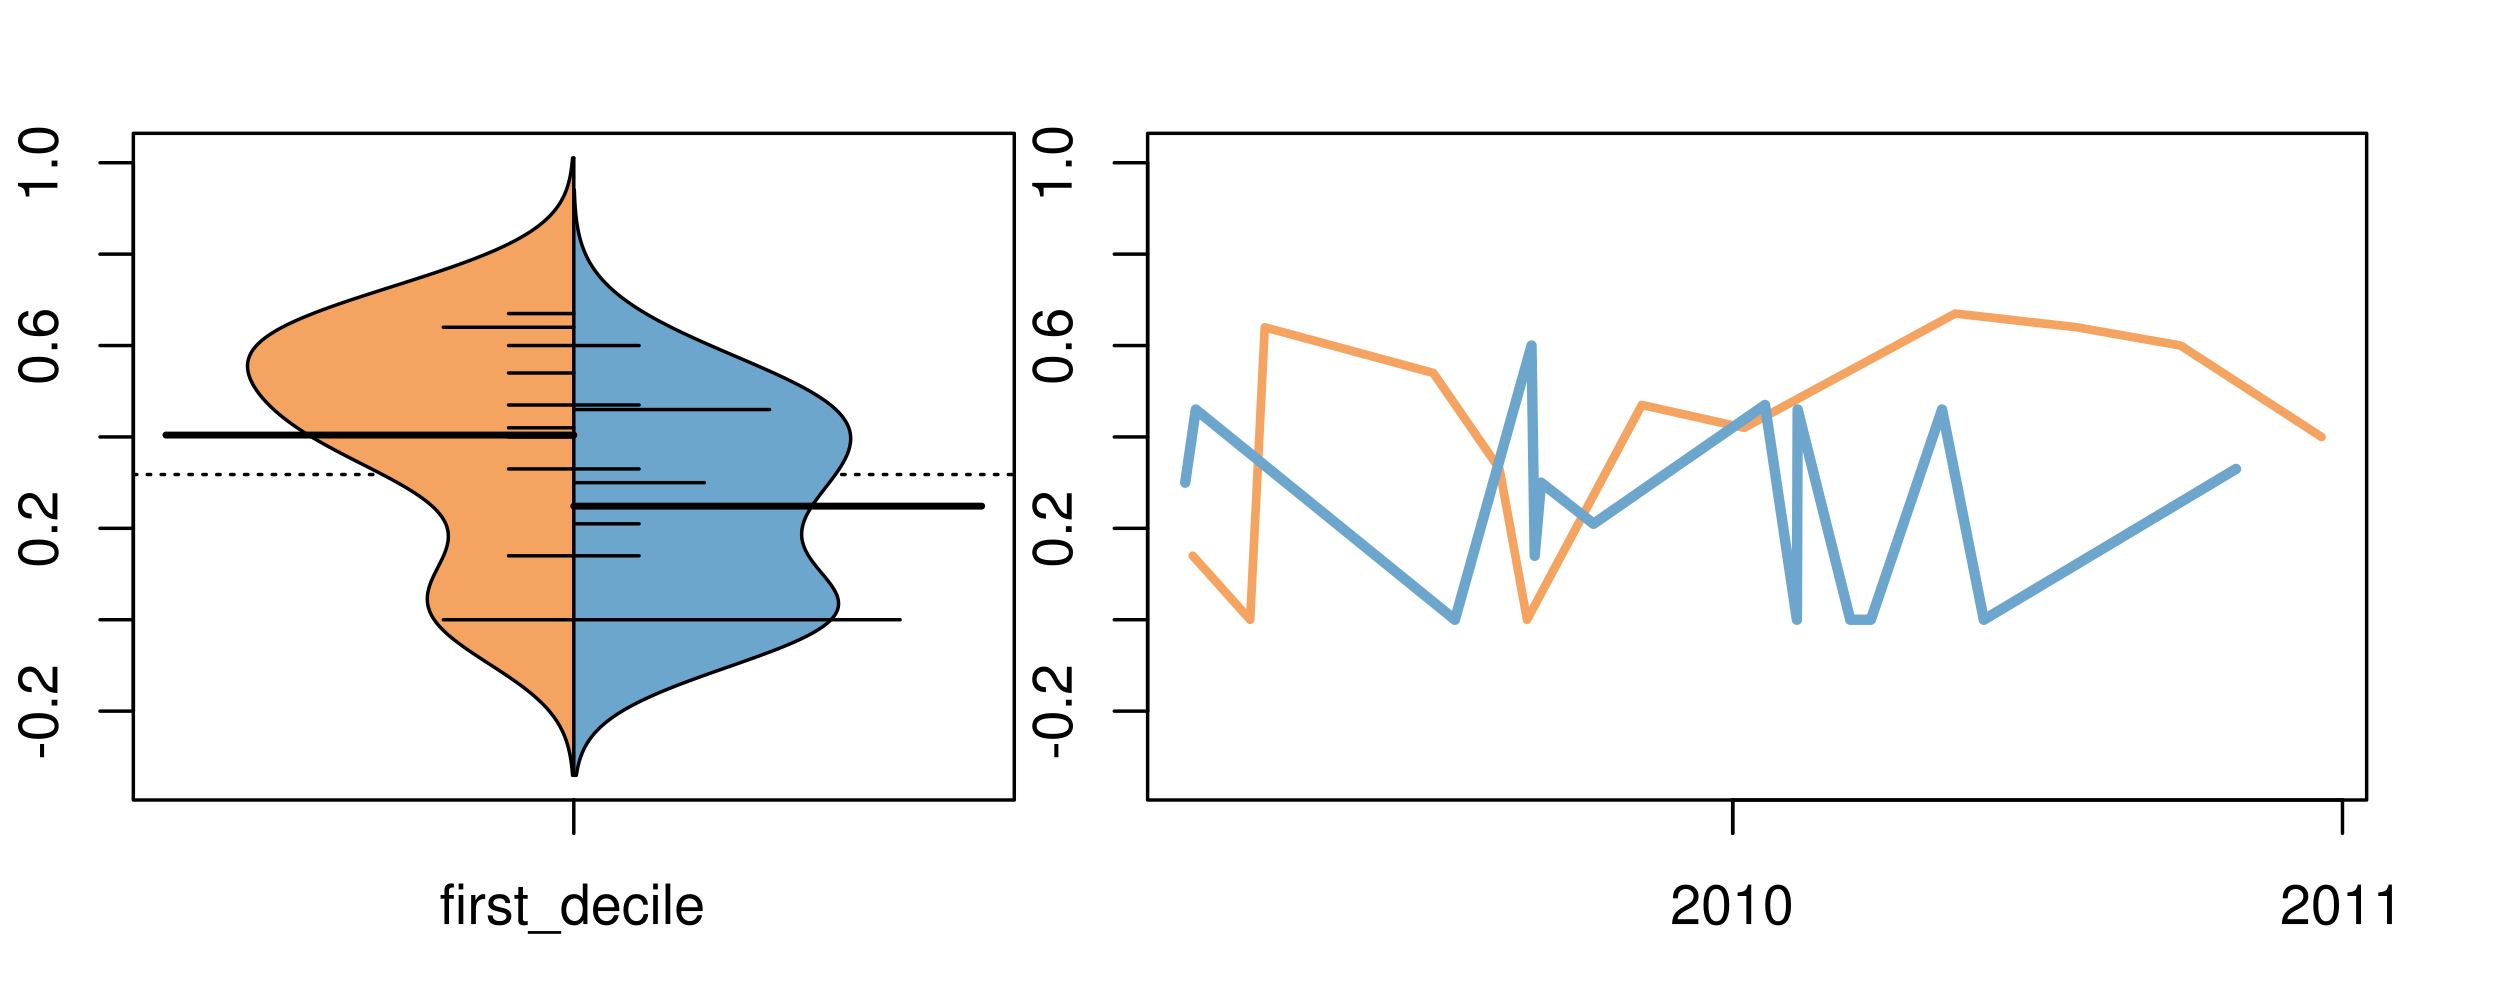<?xml version="1.0" encoding="UTF-8"?>
<svg xmlns="http://www.w3.org/2000/svg" xmlns:xlink="http://www.w3.org/1999/xlink" width="540pt" height="216pt" viewBox="0 0 540 216" version="1.1">
<defs>
<g>
<symbol overflow="visible" id="glyph0-0">
<path style="stroke:none;" d="M -3.75 -3.406 L -3.75 -0.547 L -2.875 -0.547 L -2.875 -3.406 Z M -3.75 -3.406 "/>
</symbol>
<symbol overflow="visible" id="glyph0-1">
<path style="stroke:none;" d="M -8.516 -3.297 C -8.516 -2.516 -8.156 -1.781 -7.578 -1.344 C -6.828 -0.797 -5.688 -0.516 -4.109 -0.516 C -1.25 -0.516 0.281 -1.469 0.281 -3.297 C 0.281 -5.094 -1.25 -6.078 -4.047 -6.078 C -5.703 -6.078 -6.797 -5.812 -7.578 -5.25 C -8.172 -4.812 -8.516 -4.109 -8.516 -3.297 Z M -7.578 -3.297 C -7.578 -4.438 -6.422 -5 -4.141 -5 C -1.734 -5 -0.594 -4.453 -0.594 -3.281 C -0.594 -2.156 -1.781 -1.594 -4.109 -1.594 C -6.438 -1.594 -7.578 -2.156 -7.578 -3.297 Z M -7.578 -3.297 "/>
</symbol>
<symbol overflow="visible" id="glyph0-2">
<path style="stroke:none;" d="M -1.25 -2.297 L -1.25 -1.047 L 0 -1.047 L 0 -2.297 Z M -1.25 -2.297 "/>
</symbol>
<symbol overflow="visible" id="glyph0-3">
<path style="stroke:none;" d="M -1.047 -6.078 L -1.047 -1.594 C -1.734 -1.703 -2.188 -2.094 -2.797 -3.125 L -3.438 -4.328 C -4.094 -5.516 -4.969 -6.125 -6.016 -6.125 C -6.719 -6.125 -7.375 -5.844 -7.844 -5.344 C -8.297 -4.844 -8.516 -4.219 -8.516 -3.406 C -8.516 -2.328 -8.125 -1.531 -7.406 -1.062 C -6.953 -0.75 -6.422 -0.625 -5.562 -0.594 L -5.562 -1.656 C -6.125 -1.688 -6.484 -1.766 -6.75 -1.906 C -7.266 -2.188 -7.578 -2.734 -7.578 -3.375 C -7.578 -4.328 -6.906 -5.047 -5.984 -5.047 C -5.312 -5.047 -4.734 -4.656 -4.312 -3.906 L -3.688 -2.797 C -2.672 -1.016 -1.875 -0.5 0 -0.406 L 0 -6.078 Z M -1.047 -6.078 "/>
</symbol>
<symbol overflow="visible" id="glyph0-4">
<path style="stroke:none;" d="M -6.281 -5.969 C -7.688 -5.766 -8.516 -4.859 -8.516 -3.562 C -8.516 -2.625 -8.047 -1.781 -7.297 -1.281 C -6.469 -0.75 -5.422 -0.516 -3.875 -0.516 C -2.453 -0.516 -1.531 -0.734 -0.781 -1.234 C -0.094 -1.688 0.281 -2.438 0.281 -3.375 C 0.281 -4.984 -0.922 -6.156 -2.594 -6.156 C -4.172 -6.156 -5.297 -5.078 -5.297 -3.547 C -5.297 -2.719 -4.969 -2.047 -4.344 -1.594 C -6.422 -1.609 -7.578 -2.281 -7.578 -3.484 C -7.578 -4.234 -7.109 -4.75 -6.281 -4.922 Z M -4.359 -3.422 C -4.359 -4.438 -3.641 -5.078 -2.516 -5.078 C -1.438 -5.078 -0.656 -4.359 -0.656 -3.391 C -0.656 -2.406 -1.469 -1.656 -2.562 -1.656 C -3.625 -1.656 -4.359 -2.375 -4.359 -3.422 Z M -4.359 -3.422 "/>
</symbol>
<symbol overflow="visible" id="glyph0-5">
<path style="stroke:none;" d="M -6.062 -3.109 L 0 -3.109 L 0 -4.156 L -8.516 -4.156 L -8.516 -3.469 C -7.203 -3.094 -7.016 -2.859 -6.812 -1.219 L -6.062 -1.219 Z M -6.062 -3.109 "/>
</symbol>
<symbol overflow="visible" id="glyph0-6">
<path style="stroke:none;" d="M -8.75 -5.938 L -8.75 -4.938 L -5.5 -4.938 C -6.125 -4.531 -6.469 -3.859 -6.469 -3.016 C -6.469 -1.375 -5.156 -0.312 -3.156 -0.312 C -1.031 -0.312 0.281 -1.359 0.281 -3.047 C 0.281 -3.906 -0.047 -4.516 -0.828 -5.047 L 0 -5.047 L 0 -5.938 Z M -5.531 -3.188 C -5.531 -4.266 -4.578 -4.938 -3.078 -4.938 C -1.625 -4.938 -0.656 -4.25 -0.656 -3.188 C -0.656 -2.094 -1.625 -1.359 -3.094 -1.359 C -4.562 -1.359 -5.531 -2.094 -5.531 -3.188 Z M -5.531 -3.188 "/>
</symbol>
<symbol overflow="visible" id="glyph0-7">
<path style="stroke:none;" d="M -6.281 -3.094 L -6.281 -2.047 L -7.266 -2.047 C -7.688 -2.047 -7.906 -2.297 -7.906 -2.75 C -7.906 -2.828 -7.906 -2.875 -7.891 -3.094 L -8.719 -3.094 C -8.766 -2.875 -8.781 -2.734 -8.781 -2.531 C -8.781 -1.609 -8.25 -1.062 -7.359 -1.062 L -6.281 -1.062 L -6.281 -0.219 L -5.469 -0.219 L -5.469 -1.062 L 0 -1.062 L 0 -2.047 L -5.469 -2.047 L -5.469 -3.094 Z M -6.281 -3.094 "/>
</symbol>
<symbol overflow="visible" id="glyph0-8">
<path style="stroke:none;" d="M 1.516 -6.938 L 1.516 0.266 L 2.109 0.266 L 2.109 -6.938 Z M 1.516 -6.938 "/>
</symbol>
<symbol overflow="visible" id="glyph0-9">
<path style="stroke:none;" d="M -6.469 -3.266 C -6.469 -1.5 -5.203 -0.438 -3.094 -0.438 C -0.984 -0.438 0.281 -1.484 0.281 -3.281 C 0.281 -5.047 -0.984 -6.125 -3.047 -6.125 C -5.219 -6.125 -6.469 -5.078 -6.469 -3.266 Z M -5.547 -3.281 C -5.547 -4.406 -4.625 -5.078 -3.062 -5.078 C -1.578 -5.078 -0.641 -4.375 -0.641 -3.281 C -0.641 -2.156 -1.578 -1.469 -3.094 -1.469 C -4.609 -1.469 -5.547 -2.156 -5.547 -3.281 Z M -5.547 -3.281 "/>
</symbol>
<symbol overflow="visible" id="glyph0-10">
<path style="stroke:none;" d="M -8.75 -1.828 L -8.75 -0.812 L 0 -0.812 L 0 -1.828 Z M -8.75 -1.828 "/>
</symbol>
<symbol overflow="visible" id="glyph0-11">
<path style="stroke:none;" d="M 0 -3.422 L -6.281 -5.828 L -6.281 -4.703 L -1.188 -2.922 L -6.281 -1.25 L -6.281 -0.125 L 0 -2.328 Z M 0 -3.422 "/>
</symbol>
<symbol overflow="visible" id="glyph0-12">
<path style="stroke:none;" d="M -0.594 -6.422 C -0.562 -6.312 -0.562 -6.266 -0.562 -6.203 C -0.562 -5.859 -0.75 -5.656 -1.062 -5.656 L -4.75 -5.656 C -5.875 -5.656 -6.469 -4.844 -6.469 -3.297 C -6.469 -2.391 -6.203 -1.625 -5.734 -1.219 C -5.406 -0.922 -5.047 -0.797 -4.422 -0.781 L -4.422 -1.781 C -5.203 -1.875 -5.547 -2.328 -5.547 -3.266 C -5.547 -4.156 -5.203 -4.672 -4.609 -4.672 L -4.344 -4.672 C -3.922 -4.672 -3.75 -4.422 -3.641 -3.625 C -3.469 -2.203 -3.422 -1.984 -3.266 -1.609 C -2.969 -0.875 -2.406 -0.5 -1.578 -0.5 C -0.438 -0.5 0.281 -1.297 0.281 -2.562 C 0.281 -3.359 0 -4 -0.641 -4.703 C -0.016 -4.781 0.281 -5.094 0.281 -5.734 C 0.281 -5.938 0.25 -6.094 0.172 -6.422 Z M -1.984 -4.672 C -1.641 -4.672 -1.438 -4.578 -1.156 -4.266 C -0.797 -3.859 -0.594 -3.375 -0.594 -2.781 C -0.594 -2 -0.969 -1.547 -1.609 -1.547 C -2.266 -1.547 -2.609 -1.984 -2.766 -3.062 C -2.906 -4.109 -2.953 -4.328 -3.109 -4.672 Z M -1.984 -4.672 "/>
</symbol>
<symbol overflow="visible" id="glyph0-13">
<path style="stroke:none;" d="M 0 -5.781 L -6.281 -5.781 L -6.281 -4.781 L -2.719 -4.781 C -1.438 -4.781 -0.594 -4.109 -0.594 -3.078 C -0.594 -2.281 -1.078 -1.781 -1.844 -1.781 L -6.281 -1.781 L -6.281 -0.781 L -1.438 -0.781 C -0.391 -0.781 0.281 -1.562 0.281 -2.781 C 0.281 -3.703 -0.047 -4.297 -0.875 -4.891 L 0 -4.891 Z M 0 -5.781 "/>
</symbol>
<symbol overflow="visible" id="glyph0-14">
<path style="stroke:none;" d="M -2.812 -6.156 C -3.766 -6.156 -4.344 -6.078 -4.812 -5.906 C -5.844 -5.5 -6.469 -4.531 -6.469 -3.359 C -6.469 -1.609 -5.125 -0.484 -3.062 -0.484 C -1 -0.484 0.281 -1.578 0.281 -3.344 C 0.281 -4.781 -0.547 -5.766 -1.906 -6.031 L -1.906 -5.016 C -1.078 -4.734 -0.641 -4.172 -0.641 -3.375 C -0.641 -2.734 -0.938 -2.203 -1.469 -1.859 C -1.828 -1.625 -2.188 -1.531 -2.812 -1.531 Z M -3.625 -1.547 C -4.781 -1.625 -5.547 -2.344 -5.547 -3.344 C -5.547 -4.328 -4.734 -5.094 -3.703 -5.094 C -3.672 -5.094 -3.641 -5.094 -3.625 -5.078 Z M -3.625 -1.547 "/>
</symbol>
<symbol overflow="visible" id="glyph1-0">
<path style="stroke:none;" d="M 3.094 -6.281 L 2.047 -6.281 L 2.047 -7.266 C 2.047 -7.688 2.297 -7.906 2.75 -7.906 C 2.828 -7.906 2.875 -7.906 3.094 -7.891 L 3.094 -8.719 C 2.875 -8.766 2.734 -8.781 2.531 -8.781 C 1.609 -8.781 1.062 -8.25 1.062 -7.359 L 1.062 -6.281 L 0.219 -6.281 L 0.219 -5.469 L 1.062 -5.469 L 1.062 0 L 2.047 0 L 2.047 -5.469 L 3.094 -5.469 Z M 3.094 -6.281 "/>
</symbol>
<symbol overflow="visible" id="glyph1-1">
<path style="stroke:none;" d="M 1.797 -6.281 L 0.797 -6.281 L 0.797 0 L 1.797 0 Z M 1.797 -8.75 L 0.797 -8.75 L 0.797 -7.484 L 1.797 -7.484 Z M 1.797 -8.75 "/>
</symbol>
<symbol overflow="visible" id="glyph1-2">
<path style="stroke:none;" d="M 0.828 -6.281 L 0.828 0 L 1.844 0 L 1.844 -3.266 C 1.844 -4.156 2.062 -4.75 2.547 -5.094 C 2.859 -5.328 3.156 -5.406 3.859 -5.406 L 3.859 -6.438 C 3.688 -6.453 3.594 -6.469 3.469 -6.469 C 2.812 -6.469 2.328 -6.078 1.75 -5.141 L 1.75 -6.281 Z M 0.828 -6.281 "/>
</symbol>
<symbol overflow="visible" id="glyph1-3">
<path style="stroke:none;" d="M 5.25 -4.531 C 5.25 -5.766 4.422 -6.469 2.969 -6.469 C 1.516 -6.469 0.562 -5.719 0.562 -4.547 C 0.562 -3.562 1.062 -3.094 2.562 -2.734 L 3.484 -2.516 C 4.188 -2.344 4.469 -2.094 4.469 -1.625 C 4.469 -1.047 3.875 -0.641 3 -0.641 C 2.453 -0.641 2 -0.797 1.75 -1.062 C 1.594 -1.25 1.531 -1.422 1.469 -1.875 L 0.406 -1.875 C 0.453 -0.422 1.266 0.281 2.922 0.281 C 4.5 0.281 5.516 -0.5 5.516 -1.719 C 5.516 -2.656 4.984 -3.172 3.734 -3.469 L 2.766 -3.703 C 1.953 -3.891 1.609 -4.156 1.609 -4.594 C 1.609 -5.172 2.125 -5.547 2.938 -5.547 C 3.75 -5.547 4.172 -5.203 4.203 -4.531 Z M 5.25 -4.531 "/>
</symbol>
<symbol overflow="visible" id="glyph1-4">
<path style="stroke:none;" d="M 3.047 -6.281 L 2.016 -6.281 L 2.016 -8.016 L 1.016 -8.016 L 1.016 -6.281 L 0.172 -6.281 L 0.172 -5.469 L 1.016 -5.469 L 1.016 -0.719 C 1.016 -0.078 1.453 0.281 2.234 0.281 C 2.469 0.281 2.719 0.25 3.047 0.188 L 3.047 -0.641 C 2.922 -0.609 2.766 -0.594 2.562 -0.594 C 2.141 -0.594 2.016 -0.719 2.016 -1.156 L 2.016 -5.469 L 3.047 -5.469 Z M 3.047 -6.281 "/>
</symbol>
<symbol overflow="visible" id="glyph1-5">
<path style="stroke:none;" d="M 6.938 1.516 L -0.266 1.516 L -0.266 2.109 L 6.938 2.109 Z M 6.938 1.516 "/>
</symbol>
<symbol overflow="visible" id="glyph1-6">
<path style="stroke:none;" d="M 5.938 -8.75 L 4.938 -8.75 L 4.938 -5.5 C 4.531 -6.125 3.859 -6.469 3.016 -6.469 C 1.375 -6.469 0.312 -5.156 0.312 -3.156 C 0.312 -1.031 1.359 0.281 3.047 0.281 C 3.906 0.281 4.516 -0.047 5.047 -0.828 L 5.047 0 L 5.938 0 Z M 3.188 -5.531 C 4.266 -5.531 4.938 -4.578 4.938 -3.078 C 4.938 -1.625 4.25 -0.656 3.188 -0.656 C 2.094 -0.656 1.359 -1.625 1.359 -3.094 C 1.359 -4.562 2.094 -5.531 3.188 -5.531 Z M 3.188 -5.531 "/>
</symbol>
<symbol overflow="visible" id="glyph1-7">
<path style="stroke:none;" d="M 6.156 -2.812 C 6.156 -3.766 6.078 -4.344 5.906 -4.812 C 5.5 -5.844 4.531 -6.469 3.359 -6.469 C 1.609 -6.469 0.484 -5.125 0.484 -3.062 C 0.484 -1 1.578 0.281 3.344 0.281 C 4.781 0.281 5.766 -0.547 6.031 -1.906 L 5.016 -1.906 C 4.734 -1.078 4.172 -0.641 3.375 -0.641 C 2.734 -0.641 2.203 -0.938 1.859 -1.469 C 1.625 -1.828 1.531 -2.188 1.531 -2.812 Z M 1.547 -3.625 C 1.625 -4.781 2.344 -5.547 3.344 -5.547 C 4.328 -5.547 5.094 -4.734 5.094 -3.703 C 5.094 -3.672 5.094 -3.641 5.078 -3.625 Z M 1.547 -3.625 "/>
</symbol>
<symbol overflow="visible" id="glyph1-8">
<path style="stroke:none;" d="M 5.656 -4.172 C 5.609 -4.781 5.469 -5.188 5.234 -5.531 C 4.797 -6.125 4.047 -6.469 3.172 -6.469 C 1.469 -6.469 0.375 -5.125 0.375 -3.031 C 0.375 -1.016 1.453 0.281 3.156 0.281 C 4.656 0.281 5.609 -0.625 5.719 -2.156 L 4.719 -2.156 C 4.547 -1.156 4.031 -0.641 3.188 -0.641 C 2.078 -0.641 1.422 -1.547 1.422 -3.031 C 1.422 -4.609 2.062 -5.547 3.156 -5.547 C 4 -5.547 4.531 -5.047 4.641 -4.172 Z M 5.656 -4.172 "/>
</symbol>
<symbol overflow="visible" id="glyph1-9">
<path style="stroke:none;" d="M 1.828 -8.75 L 0.812 -8.75 L 0.812 0 L 1.828 0 Z M 1.828 -8.75 "/>
</symbol>
<symbol overflow="visible" id="glyph1-10">
<path style="stroke:none;" d="M 6.078 -1.047 L 1.594 -1.047 C 1.703 -1.734 2.094 -2.188 3.125 -2.797 L 4.328 -3.438 C 5.516 -4.094 6.125 -4.969 6.125 -6.016 C 6.125 -6.719 5.844 -7.375 5.344 -7.844 C 4.844 -8.297 4.219 -8.516 3.406 -8.516 C 2.328 -8.516 1.531 -8.125 1.062 -7.406 C 0.75 -6.953 0.625 -6.422 0.594 -5.562 L 1.656 -5.562 C 1.688 -6.125 1.766 -6.484 1.906 -6.75 C 2.188 -7.266 2.734 -7.578 3.375 -7.578 C 4.328 -7.578 5.047 -6.906 5.047 -5.984 C 5.047 -5.312 4.656 -4.734 3.906 -4.312 L 2.797 -3.688 C 1.016 -2.672 0.5 -1.875 0.406 0 L 6.078 0 Z M 6.078 -1.047 "/>
</symbol>
<symbol overflow="visible" id="glyph1-11">
<path style="stroke:none;" d="M 3.297 -8.516 C 2.516 -8.516 1.781 -8.156 1.344 -7.578 C 0.797 -6.828 0.516 -5.688 0.516 -4.109 C 0.516 -1.25 1.469 0.281 3.297 0.281 C 5.094 0.281 6.078 -1.25 6.078 -4.047 C 6.078 -5.703 5.812 -6.797 5.25 -7.578 C 4.812 -8.172 4.109 -8.516 3.297 -8.516 Z M 3.297 -7.578 C 4.438 -7.578 5 -6.422 5 -4.141 C 5 -1.734 4.453 -0.594 3.281 -0.594 C 2.156 -0.594 1.594 -1.781 1.594 -4.109 C 1.594 -6.438 2.156 -7.578 3.297 -7.578 Z M 3.297 -7.578 "/>
</symbol>
<symbol overflow="visible" id="glyph1-12">
<path style="stroke:none;" d="M 3.109 -6.062 L 3.109 0 L 4.156 0 L 4.156 -8.516 L 3.469 -8.516 C 3.094 -7.203 2.859 -7.016 1.219 -6.812 L 1.219 -6.062 Z M 3.109 -6.062 "/>
</symbol>
</g>
<clipPath id="clip1">
  <path d="M 28.801 28.801 L 220.086 28.801 L 220.086 173.801 L 28.801 173.801 Z M 28.801 28.801 "/>
</clipPath>
<clipPath id="clip2">
  <path d="M 247.887 28.801 L 512.199 28.801 L 512.199 173.801 L 247.887 173.801 Z M 247.887 28.801 "/>
</clipPath>
<clipPath id="clip3">
  <path d="M 233.484 14.398 L 526.598 14.398 L 526.598 188.199 L 233.484 188.199 Z M 233.484 14.398 "/>
</clipPath>
<clipPath id="clip4">
  <path d="M 247.887 28.801 L 512.199 28.801 L 512.199 173.801 L 247.887 173.801 Z M 247.887 28.801 "/>
</clipPath>
</defs>
<g id="surface1081">
<path style="fill:none;stroke-width:0.75;stroke-linecap:round;stroke-linejoin:round;stroke:rgb(0%,0%,0%);stroke-opacity:1;stroke-miterlimit:10;" d="M 28.801 172.801 L 219.086 172.801 L 219.086 28.801 L 28.801 28.801 L 28.801 172.801 "/>
<path style="fill:none;stroke-width:0.75;stroke-linecap:round;stroke-linejoin:round;stroke:rgb(0%,0%,0%);stroke-opacity:1;stroke-miterlimit:10;" d="M 28.801 153.609 L 28.801 35.156 "/>
<path style="fill:none;stroke-width:0.75;stroke-linecap:round;stroke-linejoin:round;stroke:rgb(0%,0%,0%);stroke-opacity:1;stroke-miterlimit:10;" d="M 28.801 153.609 L 21.602 153.609 "/>
<path style="fill:none;stroke-width:0.75;stroke-linecap:round;stroke-linejoin:round;stroke:rgb(0%,0%,0%);stroke-opacity:1;stroke-miterlimit:10;" d="M 28.801 133.867 L 21.602 133.867 "/>
<path style="fill:none;stroke-width:0.75;stroke-linecap:round;stroke-linejoin:round;stroke:rgb(0%,0%,0%);stroke-opacity:1;stroke-miterlimit:10;" d="M 28.801 114.125 L 21.602 114.125 "/>
<path style="fill:none;stroke-width:0.75;stroke-linecap:round;stroke-linejoin:round;stroke:rgb(0%,0%,0%);stroke-opacity:1;stroke-miterlimit:10;" d="M 28.801 94.383 L 21.602 94.383 "/>
<path style="fill:none;stroke-width:0.75;stroke-linecap:round;stroke-linejoin:round;stroke:rgb(0%,0%,0%);stroke-opacity:1;stroke-miterlimit:10;" d="M 28.801 74.641 L 21.602 74.641 "/>
<path style="fill:none;stroke-width:0.75;stroke-linecap:round;stroke-linejoin:round;stroke:rgb(0%,0%,0%);stroke-opacity:1;stroke-miterlimit:10;" d="M 28.801 54.898 L 21.602 54.898 "/>
<path style="fill:none;stroke-width:0.75;stroke-linecap:round;stroke-linejoin:round;stroke:rgb(0%,0%,0%);stroke-opacity:1;stroke-miterlimit:10;" d="M 28.801 35.156 L 21.602 35.156 "/>
<g style="fill:rgb(0%,0%,0%);fill-opacity:1;">
  <use xlink:href="#glyph0-0" x="12.396" y="164.109"/>
  <use xlink:href="#glyph0-1" x="12.396" y="160.113"/>
  <use xlink:href="#glyph0-2" x="12.396" y="153.441"/>
  <use xlink:href="#glyph0-3" x="12.396" y="150.105"/>
</g>
<g style="fill:rgb(0%,0%,0%);fill-opacity:1;">
  <use xlink:href="#glyph0-1" x="12.396" y="122.625"/>
  <use xlink:href="#glyph0-2" x="12.396" y="115.953"/>
  <use xlink:href="#glyph0-3" x="12.396" y="112.617"/>
</g>
<g style="fill:rgb(0%,0%,0%);fill-opacity:1;">
  <use xlink:href="#glyph0-1" x="12.396" y="83.141"/>
  <use xlink:href="#glyph0-2" x="12.396" y="76.469"/>
  <use xlink:href="#glyph0-4" x="12.396" y="73.133"/>
</g>
<g style="fill:rgb(0%,0%,0%);fill-opacity:1;">
  <use xlink:href="#glyph0-5" x="12.396" y="43.656"/>
  <use xlink:href="#glyph0-2" x="12.396" y="36.984"/>
  <use xlink:href="#glyph0-1" x="12.396" y="33.648"/>
</g>
<path style="fill:none;stroke-width:0.75;stroke-linecap:round;stroke-linejoin:round;stroke:rgb(0%,0%,0%);stroke-opacity:1;stroke-miterlimit:10;" d="M 123.941 172.801 L 123.941 172.801 "/>
<path style="fill:none;stroke-width:0.75;stroke-linecap:round;stroke-linejoin:round;stroke:rgb(0%,0%,0%);stroke-opacity:1;stroke-miterlimit:10;" d="M 123.941 172.801 L 123.941 180 "/>
<g style="fill:rgb(0%,0%,0%);fill-opacity:1;">
  <use xlink:href="#glyph1-0" x="94.941" y="199.596"/>
  <use xlink:href="#glyph1-1" x="98.277" y="199.596"/>
  <use xlink:href="#glyph1-2" x="100.941" y="199.596"/>
  <use xlink:href="#glyph1-3" x="104.938" y="199.596"/>
  <use xlink:href="#glyph1-4" x="110.938" y="199.596"/>
  <use xlink:href="#glyph1-5" x="114.273" y="199.596"/>
  <use xlink:href="#glyph1-6" x="120.945" y="199.596"/>
  <use xlink:href="#glyph1-7" x="127.617" y="199.596"/>
  <use xlink:href="#glyph1-8" x="134.289" y="199.596"/>
  <use xlink:href="#glyph1-1" x="140.289" y="199.596"/>
  <use xlink:href="#glyph1-9" x="142.953" y="199.596"/>
  <use xlink:href="#glyph1-7" x="145.617" y="199.596"/>
</g>
<g clip-path="url(#clip1)" clip-rule="nonzero">
<path style="fill:none;stroke-width:0.75;stroke-linecap:round;stroke-linejoin:round;stroke:rgb(0%,0%,0%);stroke-opacity:1;stroke-dasharray:0.75,2.25;stroke-miterlimit:10;" d="M 28.801 102.5 L 219.086 102.5 "/>
<path style=" stroke:none;fill-rule:nonzero;fill:rgb(95.686%,64.314%,37.647%);fill-opacity:1;" d="M 123.941 34.133 L 123.668 34.133 L 123.645 34.395 L 123.625 34.656 L 123.598 34.918 L 123.574 35.176 L 123.52 35.699 L 123.488 35.961 L 123.453 36.223 L 123.418 36.48 L 123.383 36.742 L 123.344 37.004 L 123.301 37.266 L 123.254 37.523 L 123.211 37.785 L 123.16 38.047 L 123.051 38.57 L 122.988 38.828 L 122.926 39.09 L 122.859 39.352 L 122.789 39.613 L 122.715 39.875 L 122.637 40.133 L 122.555 40.395 L 122.469 40.656 L 122.375 40.918 L 122.277 41.18 L 122.176 41.438 L 122.07 41.699 L 121.957 41.961 L 121.84 42.223 L 121.715 42.484 L 121.586 42.742 L 121.449 43.004 L 121.305 43.266 L 121.156 43.527 L 121 43.789 L 120.836 44.047 L 120.664 44.309 L 120.484 44.57 L 120.297 44.832 L 120.102 45.094 L 119.898 45.352 L 119.688 45.613 L 119.465 45.875 L 119.234 46.137 L 118.996 46.398 L 118.746 46.656 L 118.488 46.918 L 118.215 47.18 L 117.938 47.441 L 117.648 47.703 L 117.348 47.961 L 117.039 48.223 L 116.711 48.484 L 116.379 48.746 L 116.035 49.008 L 115.676 49.266 L 115.309 49.527 L 114.926 49.789 L 114.535 50.051 L 114.129 50.312 L 113.711 50.57 L 113.285 50.832 L 112.84 51.094 L 112.387 51.355 L 111.918 51.617 L 111.434 51.875 L 110.945 52.137 L 110.434 52.398 L 109.918 52.66 L 109.387 52.922 L 108.84 53.18 L 108.285 53.441 L 107.711 53.703 L 107.133 53.965 L 106.535 54.227 L 105.926 54.484 L 105.309 54.746 L 104.676 55.008 L 104.035 55.27 L 103.375 55.527 L 102.711 55.789 L 102.035 56.051 L 101.344 56.312 L 100.645 56.574 L 99.934 56.832 L 99.215 57.094 L 98.488 57.355 L 97.746 57.617 L 97 57.879 L 96.242 58.137 L 95.48 58.398 L 94.711 58.66 L 93.148 59.184 L 92.355 59.441 L 91.559 59.703 L 90.758 59.965 L 89.953 60.227 L 89.145 60.488 L 88.332 60.746 L 86.699 61.27 L 85.059 61.793 L 84.238 62.051 L 82.598 62.574 L 80.965 63.098 L 80.156 63.355 L 79.348 63.617 L 78.543 63.879 L 76.949 64.402 L 76.164 64.66 L 75.383 64.922 L 74.609 65.184 L 73.844 65.445 L 73.086 65.707 L 72.34 65.965 L 71.602 66.227 L 70.871 66.488 L 70.156 66.75 L 69.445 67.012 L 68.758 67.27 L 68.074 67.531 L 67.402 67.793 L 66.75 68.055 L 66.105 68.316 L 65.48 68.574 L 64.867 68.836 L 64.266 69.098 L 63.684 69.359 L 63.109 69.621 L 62.562 69.879 L 62.023 70.141 L 61.504 70.402 L 61 70.664 L 60.508 70.926 L 60.043 71.184 L 59.586 71.445 L 59.148 71.707 L 58.73 71.969 L 58.32 72.23 L 57.938 72.488 L 57.566 72.75 L 57.215 73.012 L 56.883 73.273 L 56.559 73.531 L 56.262 73.793 L 55.973 74.055 L 55.707 74.316 L 55.457 74.578 L 55.215 74.836 L 55 75.098 L 54.793 75.359 L 54.605 75.621 L 54.434 75.883 L 54.273 76.141 L 54.137 76.402 L 54.004 76.664 L 53.891 76.926 L 53.793 77.188 L 53.703 77.445 L 53.637 77.707 L 53.574 77.969 L 53.531 78.23 L 53.496 78.492 L 53.473 78.75 L 53.465 79.012 L 53.469 79.273 L 53.48 79.535 L 53.508 79.797 L 53.539 80.055 L 53.59 80.316 L 53.645 80.578 L 53.711 80.84 L 53.789 81.102 L 53.871 81.359 L 53.969 81.621 L 54.07 81.883 L 54.184 82.145 L 54.305 82.406 L 54.43 82.664 L 54.711 83.188 L 54.867 83.449 L 55.027 83.711 L 55.191 83.969 L 55.367 84.23 L 55.547 84.492 L 55.738 84.754 L 55.934 85.016 L 56.133 85.273 L 56.344 85.535 L 56.559 85.797 L 56.781 86.059 L 57.012 86.32 L 57.246 86.578 L 57.488 86.84 L 57.738 87.102 L 57.992 87.363 L 58.254 87.625 L 58.52 87.883 L 59.074 88.406 L 59.363 88.668 L 59.656 88.93 L 59.957 89.188 L 60.266 89.449 L 60.578 89.711 L 60.898 89.973 L 61.227 90.234 L 61.559 90.492 L 61.898 90.754 L 62.246 91.016 L 62.598 91.277 L 62.957 91.539 L 63.324 91.797 L 63.699 92.059 L 64.078 92.32 L 64.465 92.582 L 64.859 92.84 L 65.258 93.102 L 65.664 93.363 L 66.078 93.625 L 66.496 93.887 L 66.922 94.145 L 67.352 94.406 L 68.234 94.93 L 68.684 95.191 L 69.137 95.449 L 69.598 95.711 L 70.062 95.973 L 70.531 96.234 L 71.008 96.496 L 71.488 96.754 L 71.973 97.016 L 72.949 97.539 L 73.445 97.801 L 73.945 98.059 L 74.445 98.32 L 74.953 98.582 L 75.457 98.844 L 75.969 99.105 L 76.477 99.363 L 77.5 99.887 L 78.016 100.148 L 78.527 100.41 L 79.039 100.668 L 79.555 100.93 L 80.066 101.191 L 81.082 101.715 L 81.59 101.973 L 82.094 102.234 L 82.594 102.496 L 83.09 102.758 L 83.582 103.02 L 84.074 103.277 L 84.559 103.539 L 85.512 104.062 L 85.977 104.324 L 86.441 104.582 L 86.895 104.844 L 87.344 105.105 L 87.785 105.367 L 88.215 105.629 L 88.641 105.887 L 89.059 106.148 L 89.465 106.41 L 89.867 106.672 L 90.254 106.934 L 90.637 107.191 L 91.004 107.453 L 91.363 107.715 L 91.719 107.977 L 92.055 108.238 L 92.383 108.496 L 92.699 108.758 L 93.004 109.02 L 93.305 109.281 L 93.582 109.543 L 93.855 109.801 L 94.117 110.062 L 94.363 110.324 L 94.602 110.586 L 94.824 110.844 L 95.035 111.105 L 95.234 111.367 L 95.422 111.629 L 95.602 111.891 L 95.762 112.148 L 95.914 112.41 L 96.055 112.672 L 96.18 112.934 L 96.301 113.195 L 96.402 113.453 L 96.496 113.715 L 96.574 113.977 L 96.645 114.238 L 96.707 114.5 L 96.754 114.758 L 96.793 115.02 L 96.816 115.281 L 96.832 115.543 L 96.844 115.805 L 96.836 116.062 L 96.828 116.324 L 96.805 116.586 L 96.773 116.848 L 96.734 117.109 L 96.684 117.367 L 96.633 117.629 L 96.566 117.891 L 96.496 118.152 L 96.422 118.414 L 96.336 118.672 L 96.246 118.934 L 96.051 119.457 L 95.945 119.719 L 95.832 119.977 L 95.719 120.238 L 95.477 120.762 L 95.352 121.023 L 95.227 121.281 L 95.094 121.543 L 94.965 121.805 L 94.699 122.328 L 94.566 122.586 L 94.43 122.848 L 94.164 123.371 L 94.035 123.633 L 93.906 123.891 L 93.777 124.152 L 93.414 124.938 L 93.301 125.195 L 93.191 125.457 L 93.086 125.719 L 92.891 126.242 L 92.805 126.5 L 92.719 126.762 L 92.645 127.023 L 92.574 127.285 L 92.512 127.547 L 92.457 127.805 L 92.406 128.066 L 92.367 128.328 L 92.336 128.59 L 92.312 128.848 L 92.301 129.109 L 92.293 129.371 L 92.301 129.633 L 92.312 129.895 L 92.34 130.152 L 92.371 130.414 L 92.414 130.676 L 92.469 130.938 L 92.531 131.199 L 92.609 131.457 L 92.695 131.719 L 92.785 131.98 L 92.895 132.242 L 93.012 132.504 L 93.141 132.762 L 93.277 133.023 L 93.426 133.285 L 93.586 133.547 L 93.758 133.809 L 93.938 134.066 L 94.129 134.328 L 94.328 134.59 L 94.543 134.852 L 94.766 135.113 L 94.996 135.371 L 95.238 135.633 L 95.488 135.895 L 95.754 136.156 L 96.023 136.418 L 96.301 136.676 L 96.59 136.938 L 96.887 137.199 L 97.191 137.461 L 97.504 137.723 L 97.824 137.98 L 98.488 138.504 L 98.832 138.766 L 99.18 139.027 L 99.535 139.285 L 99.895 139.547 L 100.258 139.809 L 100.633 140.07 L 101.004 140.332 L 101.387 140.59 L 101.77 140.852 L 102.156 141.113 L 102.547 141.375 L 102.941 141.637 L 103.336 141.895 L 104.133 142.418 L 104.535 142.68 L 104.934 142.941 L 105.336 143.199 L 106.945 144.246 L 107.344 144.504 L 108.141 145.027 L 108.535 145.289 L 108.926 145.551 L 109.316 145.809 L 109.699 146.07 L 110.086 146.332 L 110.461 146.594 L 110.84 146.852 L 111.211 147.113 L 111.578 147.375 L 112.297 147.898 L 112.648 148.156 L 112.996 148.418 L 113.34 148.68 L 113.676 148.941 L 114.004 149.203 L 114.332 149.461 L 114.965 149.984 L 115.27 150.246 L 115.57 150.508 L 115.867 150.766 L 116.438 151.289 L 116.711 151.551 L 116.98 151.812 L 117.246 152.07 L 117.746 152.594 L 117.992 152.855 L 118.227 153.117 L 118.457 153.375 L 118.68 153.637 L 118.895 153.898 L 119.105 154.16 L 119.309 154.422 L 119.508 154.68 L 119.699 154.941 L 119.883 155.203 L 120.062 155.465 L 120.234 155.727 L 120.406 155.984 L 120.566 156.246 L 120.723 156.508 L 120.871 156.77 L 121.016 157.031 L 121.156 157.289 L 121.289 157.551 L 121.418 157.812 L 121.543 158.074 L 121.664 158.336 L 121.777 158.594 L 121.887 158.855 L 121.992 159.117 L 122.094 159.379 L 122.188 159.641 L 122.281 159.898 L 122.371 160.16 L 122.535 160.684 L 122.613 160.945 L 122.688 161.203 L 122.754 161.465 L 122.824 161.727 L 122.887 161.988 L 122.945 162.25 L 123.004 162.508 L 123.059 162.77 L 123.16 163.293 L 123.207 163.555 L 123.25 163.812 L 123.293 164.074 L 123.371 164.598 L 123.406 164.855 L 123.441 165.117 L 123.473 165.379 L 123.5 165.641 L 123.531 165.902 L 123.555 166.16 L 123.582 166.422 L 123.629 166.945 L 123.648 167.207 L 123.668 167.465 L 123.941 167.465 Z M 123.941 34.133 "/>
<path style="fill:none;stroke-width:0.75;stroke-linecap:round;stroke-linejoin:round;stroke:rgb(0%,0%,0%);stroke-opacity:1;stroke-miterlimit:10;" d="M 123.941 34.133 L 123.668 34.133 L 123.645 34.395 L 123.625 34.656 L 123.598 34.918 L 123.574 35.176 L 123.52 35.699 L 123.488 35.961 L 123.453 36.223 L 123.418 36.48 L 123.383 36.742 L 123.344 37.004 L 123.301 37.266 L 123.254 37.523 L 123.211 37.785 L 123.16 38.047 L 123.051 38.57 L 122.988 38.828 L 122.926 39.09 L 122.859 39.352 L 122.789 39.613 L 122.715 39.875 L 122.637 40.133 L 122.555 40.395 L 122.469 40.656 L 122.375 40.918 L 122.277 41.18 L 122.176 41.438 L 122.07 41.699 L 121.957 41.961 L 121.84 42.223 L 121.715 42.484 L 121.586 42.742 L 121.449 43.004 L 121.305 43.266 L 121.156 43.527 L 121 43.789 L 120.836 44.047 L 120.664 44.309 L 120.484 44.57 L 120.297 44.832 L 120.102 45.094 L 119.898 45.352 L 119.688 45.613 L 119.465 45.875 L 119.234 46.137 L 118.996 46.398 L 118.746 46.656 L 118.488 46.918 L 118.215 47.18 L 117.938 47.441 L 117.648 47.703 L 117.348 47.961 L 117.039 48.223 L 116.711 48.484 L 116.379 48.746 L 116.035 49.008 L 115.676 49.266 L 115.309 49.527 L 114.926 49.789 L 114.535 50.051 L 114.129 50.312 L 113.711 50.57 L 113.285 50.832 L 112.84 51.094 L 112.387 51.355 L 111.918 51.617 L 111.434 51.875 L 110.945 52.137 L 110.434 52.398 L 109.918 52.66 L 109.387 52.922 L 108.84 53.18 L 108.285 53.441 L 107.711 53.703 L 107.133 53.965 L 106.535 54.227 L 105.926 54.484 L 105.309 54.746 L 104.676 55.008 L 104.035 55.27 L 103.375 55.527 L 102.711 55.789 L 102.035 56.051 L 101.344 56.312 L 100.645 56.574 L 99.934 56.832 L 99.215 57.094 L 98.488 57.355 L 97.746 57.617 L 97 57.879 L 96.242 58.137 L 95.48 58.398 L 94.711 58.66 L 93.148 59.184 L 92.355 59.441 L 91.559 59.703 L 90.758 59.965 L 89.953 60.227 L 89.145 60.488 L 88.332 60.746 L 86.699 61.27 L 85.059 61.793 L 84.238 62.051 L 82.598 62.574 L 80.965 63.098 L 80.156 63.355 L 79.348 63.617 L 78.543 63.879 L 76.949 64.402 L 76.164 64.66 L 75.383 64.922 L 74.609 65.184 L 73.844 65.445 L 73.086 65.707 L 72.34 65.965 L 71.602 66.227 L 70.871 66.488 L 70.156 66.75 L 69.445 67.012 L 68.758 67.27 L 68.074 67.531 L 67.402 67.793 L 66.75 68.055 L 66.105 68.316 L 65.48 68.574 L 64.867 68.836 L 64.266 69.098 L 63.684 69.359 L 63.109 69.621 L 62.562 69.879 L 62.023 70.141 L 61.504 70.402 L 61 70.664 L 60.508 70.926 L 60.043 71.184 L 59.586 71.445 L 59.148 71.707 L 58.73 71.969 L 58.32 72.23 L 57.938 72.488 L 57.566 72.75 L 57.215 73.012 L 56.883 73.273 L 56.559 73.531 L 56.262 73.793 L 55.973 74.055 L 55.707 74.316 L 55.457 74.578 L 55.215 74.836 L 55 75.098 L 54.793 75.359 L 54.605 75.621 L 54.434 75.883 L 54.273 76.141 L 54.137 76.402 L 54.004 76.664 L 53.891 76.926 L 53.793 77.188 L 53.703 77.445 L 53.637 77.707 L 53.574 77.969 L 53.531 78.23 L 53.496 78.492 L 53.473 78.75 L 53.465 79.012 L 53.469 79.273 L 53.48 79.535 L 53.508 79.797 L 53.539 80.055 L 53.59 80.316 L 53.645 80.578 L 53.711 80.84 L 53.789 81.102 L 53.871 81.359 L 53.969 81.621 L 54.07 81.883 L 54.184 82.145 L 54.305 82.406 L 54.43 82.664 L 54.711 83.188 L 54.867 83.449 L 55.027 83.711 L 55.191 83.969 L 55.367 84.23 L 55.547 84.492 L 55.738 84.754 L 55.934 85.016 L 56.133 85.273 L 56.344 85.535 L 56.559 85.797 L 56.781 86.059 L 57.012 86.32 L 57.246 86.578 L 57.488 86.84 L 57.738 87.102 L 57.992 87.363 L 58.254 87.625 L 58.52 87.883 L 59.074 88.406 L 59.363 88.668 L 59.656 88.93 L 59.957 89.188 L 60.266 89.449 L 60.578 89.711 L 60.898 89.973 L 61.227 90.234 L 61.559 90.492 L 61.898 90.754 L 62.246 91.016 L 62.598 91.277 L 62.957 91.539 L 63.324 91.797 L 63.699 92.059 L 64.078 92.32 L 64.465 92.582 L 64.859 92.84 L 65.258 93.102 L 65.664 93.363 L 66.078 93.625 L 66.496 93.887 L 66.922 94.145 L 67.352 94.406 L 68.234 94.93 L 68.684 95.191 L 69.137 95.449 L 69.598 95.711 L 70.062 95.973 L 70.531 96.234 L 71.008 96.496 L 71.488 96.754 L 71.973 97.016 L 72.949 97.539 L 73.445 97.801 L 73.945 98.059 L 74.445 98.32 L 74.953 98.582 L 75.457 98.844 L 75.969 99.105 L 76.477 99.363 L 77.5 99.887 L 78.016 100.148 L 78.527 100.41 L 79.039 100.668 L 79.555 100.93 L 80.066 101.191 L 81.082 101.715 L 81.59 101.973 L 82.094 102.234 L 82.594 102.496 L 83.09 102.758 L 83.582 103.02 L 84.074 103.277 L 84.559 103.539 L 85.512 104.062 L 85.977 104.324 L 86.441 104.582 L 86.895 104.844 L 87.344 105.105 L 87.785 105.367 L 88.215 105.629 L 88.641 105.887 L 89.059 106.148 L 89.465 106.41 L 89.867 106.672 L 90.254 106.934 L 90.637 107.191 L 91.004 107.453 L 91.363 107.715 L 91.719 107.977 L 92.055 108.238 L 92.383 108.496 L 92.699 108.758 L 93.004 109.02 L 93.305 109.281 L 93.582 109.543 L 93.855 109.801 L 94.117 110.062 L 94.363 110.324 L 94.602 110.586 L 94.824 110.844 L 95.035 111.105 L 95.234 111.367 L 95.422 111.629 L 95.602 111.891 L 95.762 112.148 L 95.914 112.41 L 96.055 112.672 L 96.18 112.934 L 96.301 113.195 L 96.402 113.453 L 96.496 113.715 L 96.574 113.977 L 96.645 114.238 L 96.707 114.5 L 96.754 114.758 L 96.793 115.02 L 96.816 115.281 L 96.832 115.543 L 96.844 115.805 L 96.836 116.062 L 96.828 116.324 L 96.805 116.586 L 96.773 116.848 L 96.734 117.109 L 96.684 117.367 L 96.633 117.629 L 96.566 117.891 L 96.496 118.152 L 96.422 118.414 L 96.336 118.672 L 96.246 118.934 L 96.051 119.457 L 95.945 119.719 L 95.832 119.977 L 95.719 120.238 L 95.477 120.762 L 95.352 121.023 L 95.227 121.281 L 95.094 121.543 L 94.965 121.805 L 94.699 122.328 L 94.566 122.586 L 94.43 122.848 L 94.164 123.371 L 94.035 123.633 L 93.906 123.891 L 93.777 124.152 L 93.414 124.938 L 93.301 125.195 L 93.191 125.457 L 93.086 125.719 L 92.891 126.242 L 92.805 126.5 L 92.719 126.762 L 92.645 127.023 L 92.574 127.285 L 92.512 127.547 L 92.457 127.805 L 92.406 128.066 L 92.367 128.328 L 92.336 128.59 L 92.312 128.848 L 92.301 129.109 L 92.293 129.371 L 92.301 129.633 L 92.312 129.895 L 92.34 130.152 L 92.371 130.414 L 92.414 130.676 L 92.469 130.938 L 92.531 131.199 L 92.609 131.457 L 92.695 131.719 L 92.785 131.98 L 92.895 132.242 L 93.012 132.504 L 93.141 132.762 L 93.277 133.023 L 93.426 133.285 L 93.586 133.547 L 93.758 133.809 L 93.938 134.066 L 94.129 134.328 L 94.328 134.59 L 94.543 134.852 L 94.766 135.113 L 94.996 135.371 L 95.238 135.633 L 95.488 135.895 L 95.754 136.156 L 96.023 136.418 L 96.301 136.676 L 96.59 136.938 L 96.887 137.199 L 97.191 137.461 L 97.504 137.723 L 97.824 137.98 L 98.488 138.504 L 98.832 138.766 L 99.18 139.027 L 99.535 139.285 L 99.895 139.547 L 100.258 139.809 L 100.633 140.07 L 101.004 140.332 L 101.387 140.59 L 101.77 140.852 L 102.156 141.113 L 102.547 141.375 L 102.941 141.637 L 103.336 141.895 L 104.133 142.418 L 104.535 142.68 L 104.934 142.941 L 105.336 143.199 L 106.945 144.246 L 107.344 144.504 L 108.141 145.027 L 108.535 145.289 L 108.926 145.551 L 109.316 145.809 L 109.699 146.07 L 110.086 146.332 L 110.461 146.594 L 110.84 146.852 L 111.211 147.113 L 111.578 147.375 L 112.297 147.898 L 112.648 148.156 L 112.996 148.418 L 113.34 148.68 L 113.676 148.941 L 114.004 149.203 L 114.332 149.461 L 114.965 149.984 L 115.27 150.246 L 115.57 150.508 L 115.867 150.766 L 116.438 151.289 L 116.711 151.551 L 116.98 151.812 L 117.246 152.07 L 117.746 152.594 L 117.992 152.855 L 118.227 153.117 L 118.457 153.375 L 118.68 153.637 L 118.895 153.898 L 119.105 154.16 L 119.309 154.422 L 119.508 154.68 L 119.699 154.941 L 119.883 155.203 L 120.062 155.465 L 120.234 155.727 L 120.406 155.984 L 120.566 156.246 L 120.723 156.508 L 120.871 156.77 L 121.016 157.031 L 121.156 157.289 L 121.289 157.551 L 121.418 157.812 L 121.543 158.074 L 121.664 158.336 L 121.777 158.594 L 121.887 158.855 L 121.992 159.117 L 122.094 159.379 L 122.188 159.641 L 122.281 159.898 L 122.371 160.16 L 122.535 160.684 L 122.613 160.945 L 122.688 161.203 L 122.754 161.465 L 122.824 161.727 L 122.887 161.988 L 122.945 162.25 L 123.004 162.508 L 123.059 162.77 L 123.16 163.293 L 123.207 163.555 L 123.25 163.812 L 123.293 164.074 L 123.371 164.598 L 123.406 164.855 L 123.441 165.117 L 123.473 165.379 L 123.5 165.641 L 123.531 165.902 L 123.555 166.16 L 123.582 166.422 L 123.629 166.945 L 123.648 167.207 L 123.668 167.465 L 123.941 167.465 "/>
<path style=" stroke:none;fill-rule:nonzero;fill:rgb(42.353%,65.098%,80.392%);fill-opacity:1;" d="M 123.941 167.465 L 124.488 167.465 L 124.566 166.973 L 124.609 166.723 L 124.652 166.477 L 124.699 166.23 L 124.75 165.98 L 124.801 165.734 L 124.855 165.488 L 124.914 165.238 L 124.977 164.992 L 125.043 164.746 L 125.109 164.496 L 125.258 164.004 L 125.34 163.754 L 125.422 163.508 L 125.512 163.262 L 125.605 163.012 L 125.703 162.766 L 125.805 162.52 L 125.914 162.27 L 126.027 162.023 L 126.145 161.777 L 126.27 161.527 L 126.398 161.281 L 126.535 161.035 L 126.676 160.785 L 126.824 160.539 L 126.98 160.293 L 127.145 160.043 L 127.309 159.797 L 127.488 159.551 L 127.672 159.301 L 127.859 159.055 L 128.062 158.809 L 128.266 158.559 L 128.484 158.312 L 128.707 158.066 L 128.938 157.816 L 129.18 157.57 L 129.426 157.324 L 129.688 157.074 L 129.953 156.828 L 130.234 156.582 L 130.523 156.332 L 130.816 156.086 L 131.129 155.84 L 131.441 155.59 L 131.773 155.344 L 132.109 155.098 L 132.457 154.848 L 133.184 154.355 L 133.57 154.105 L 133.961 153.859 L 134.363 153.613 L 134.777 153.363 L 135.203 153.117 L 135.641 152.871 L 136.086 152.621 L 136.547 152.375 L 137.016 152.129 L 137.496 151.879 L 137.988 151.633 L 138.488 151.387 L 139.004 151.137 L 139.527 150.891 L 140.062 150.645 L 140.609 150.395 L 141.16 150.148 L 141.73 149.902 L 142.305 149.652 L 142.891 149.406 L 143.484 149.16 L 144.09 148.91 L 144.703 148.664 L 145.32 148.418 L 145.953 148.168 L 146.594 147.922 L 147.238 147.676 L 147.891 147.426 L 148.551 147.18 L 149.219 146.934 L 149.891 146.684 L 150.57 146.438 L 151.254 146.191 L 151.941 145.941 L 152.633 145.695 L 153.328 145.449 L 154.027 145.199 L 155.434 144.707 L 156.137 144.457 L 157.551 143.965 L 158.258 143.715 L 159.664 143.223 L 160.367 142.973 L 161.066 142.727 L 161.762 142.48 L 162.453 142.23 L 163.141 141.984 L 163.82 141.738 L 164.496 141.488 L 165.168 141.242 L 165.824 140.996 L 166.48 140.746 L 167.125 140.5 L 167.762 140.254 L 168.391 140.004 L 169.004 139.758 L 169.613 139.512 L 170.207 139.262 L 170.789 139.016 L 171.359 138.77 L 171.914 138.52 L 172.465 138.273 L 172.988 138.027 L 173.508 137.777 L 174.008 137.531 L 174.492 137.285 L 174.969 137.035 L 175.418 136.789 L 175.859 136.543 L 176.277 136.293 L 176.684 136.047 L 177.074 135.801 L 177.438 135.551 L 177.797 135.305 L 178.129 135.059 L 178.445 134.809 L 178.746 134.562 L 179.023 134.316 L 179.293 134.066 L 179.535 133.82 L 179.766 133.574 L 179.973 133.324 L 180.16 133.078 L 180.34 132.832 L 180.488 132.582 L 180.633 132.336 L 180.75 132.086 L 180.852 131.84 L 180.941 131.594 L 181.008 131.344 L 181.066 131.098 L 181.102 130.852 L 181.125 130.602 L 181.129 130.355 L 181.121 130.109 L 181.102 129.859 L 181.062 129.613 L 181.016 129.367 L 180.949 129.117 L 180.875 128.871 L 180.789 128.625 L 180.688 128.375 L 180.582 128.129 L 180.457 127.883 L 180.328 127.633 L 180.188 127.387 L 180.039 127.141 L 179.887 126.891 L 179.723 126.645 L 179.551 126.398 L 179.375 126.148 L 179.191 125.902 L 179.004 125.656 L 178.812 125.406 L 178.617 125.16 L 178.418 124.914 L 178.215 124.664 L 177.809 124.172 L 177.602 123.922 L 177.188 123.43 L 176.984 123.18 L 176.578 122.688 L 176.379 122.438 L 176.18 122.191 L 175.984 121.945 L 175.797 121.695 L 175.609 121.449 L 175.43 121.203 L 175.25 120.953 L 175.078 120.707 L 174.914 120.461 L 174.754 120.211 L 174.602 119.965 L 174.453 119.719 L 174.312 119.469 L 174.18 119.223 L 174.055 118.977 L 173.938 118.727 L 173.824 118.48 L 173.727 118.234 L 173.629 117.984 L 173.547 117.738 L 173.469 117.492 L 173.398 117.242 L 173.34 116.996 L 173.285 116.75 L 173.246 116.5 L 173.207 116.254 L 173.184 116.008 L 173.168 115.758 L 173.156 115.512 L 173.16 115.266 L 173.164 115.016 L 173.184 114.77 L 173.207 114.523 L 173.242 114.273 L 173.285 114.027 L 173.332 113.781 L 173.391 113.531 L 173.453 113.285 L 173.527 113.039 L 173.605 112.789 L 173.691 112.543 L 173.785 112.297 L 173.887 112.047 L 173.992 111.801 L 174.105 111.555 L 174.227 111.305 L 174.352 111.059 L 174.48 110.812 L 174.617 110.562 L 174.758 110.316 L 174.902 110.07 L 175.055 109.82 L 175.367 109.328 L 175.531 109.078 L 175.867 108.586 L 176.043 108.336 L 176.395 107.844 L 176.578 107.594 L 176.945 107.102 L 177.133 106.852 L 177.32 106.605 L 177.512 106.359 L 177.703 106.109 L 177.891 105.863 L 178.086 105.617 L 178.277 105.367 L 178.66 104.875 L 178.852 104.625 L 179.043 104.379 L 179.23 104.133 L 179.418 103.883 L 179.793 103.391 L 179.977 103.141 L 180.16 102.895 L 180.34 102.648 L 180.516 102.398 L 180.691 102.152 L 180.863 101.906 L 181.031 101.656 L 181.199 101.41 L 181.359 101.164 L 181.52 100.914 L 181.676 100.668 L 181.824 100.422 L 181.973 100.172 L 182.117 99.926 L 182.254 99.68 L 182.387 99.43 L 182.516 99.184 L 182.641 98.938 L 182.758 98.688 L 182.977 98.195 L 183.074 97.945 L 183.172 97.699 L 183.258 97.453 L 183.34 97.203 L 183.414 96.957 L 183.48 96.711 L 183.539 96.461 L 183.59 96.215 L 183.637 95.969 L 183.676 95.719 L 183.703 95.473 L 183.727 95.227 L 183.738 94.977 L 183.742 94.73 L 183.738 94.484 L 183.723 94.234 L 183.703 93.988 L 183.668 93.742 L 183.633 93.492 L 183.578 93.246 L 183.52 92.996 L 183.449 92.75 L 183.367 92.504 L 183.277 92.254 L 183.176 92.008 L 183.066 91.762 L 182.941 91.512 L 182.812 91.266 L 182.668 91.02 L 182.512 90.77 L 182.352 90.523 L 182.172 90.277 L 181.988 90.027 L 181.789 89.781 L 181.578 89.535 L 181.363 89.285 L 181.129 89.039 L 180.887 88.793 L 180.633 88.543 L 180.367 88.297 L 180.094 88.051 L 179.805 87.801 L 179.508 87.555 L 179.195 87.309 L 178.879 87.059 L 178.547 86.812 L 178.203 86.566 L 177.855 86.316 L 177.488 86.07 L 177.117 85.824 L 176.734 85.574 L 176.34 85.328 L 175.938 85.082 L 175.523 84.832 L 175.105 84.586 L 174.672 84.34 L 174.23 84.09 L 173.781 83.844 L 173.324 83.598 L 172.859 83.348 L 172.383 83.102 L 171.902 82.855 L 171.414 82.605 L 170.414 82.113 L 169.902 81.863 L 169.387 81.617 L 168.859 81.371 L 168.332 81.121 L 167.797 80.875 L 167.258 80.629 L 166.715 80.379 L 165.613 79.887 L 165.055 79.637 L 164.496 79.391 L 163.934 79.145 L 163.363 78.895 L 162.797 78.648 L 162.227 78.402 L 161.652 78.152 L 161.078 77.906 L 160.5 77.66 L 159.926 77.41 L 158.77 76.918 L 158.191 76.668 L 157.617 76.422 L 157.039 76.176 L 156.465 75.926 L 155.316 75.434 L 154.746 75.184 L 154.176 74.938 L 153.613 74.691 L 153.047 74.441 L 151.93 73.949 L 151.375 73.699 L 150.824 73.453 L 150.277 73.207 L 149.734 72.957 L 149.195 72.711 L 148.66 72.465 L 148.129 72.215 L 147.605 71.969 L 147.086 71.723 L 146.57 71.473 L 146.062 71.227 L 145.559 70.98 L 144.566 70.484 L 144.078 70.238 L 143.598 69.988 L 143.125 69.742 L 142.656 69.496 L 142.195 69.246 L 141.738 69 L 141.289 68.754 L 140.844 68.504 L 140.41 68.258 L 139.98 68.012 L 139.559 67.762 L 139.141 67.516 L 138.73 67.27 L 138.332 67.02 L 137.934 66.773 L 137.547 66.527 L 137.164 66.277 L 136.789 66.031 L 136.422 65.785 L 136.059 65.535 L 135.707 65.289 L 135.359 65.043 L 135.02 64.793 L 134.688 64.547 L 134.359 64.301 L 134.043 64.051 L 133.73 63.805 L 133.422 63.559 L 133.125 63.309 L 132.832 63.062 L 132.547 62.816 L 132.266 62.566 L 131.727 62.074 L 131.469 61.824 L 131.215 61.578 L 130.965 61.332 L 130.727 61.082 L 130.492 60.836 L 130.262 60.59 L 130.039 60.34 L 129.82 60.094 L 129.613 59.848 L 129.406 59.598 L 129.207 59.352 L 129.012 59.105 L 128.824 58.855 L 128.641 58.609 L 128.461 58.363 L 128.289 58.113 L 128.121 57.867 L 127.957 57.621 L 127.801 57.371 L 127.648 57.125 L 127.5 56.879 L 127.355 56.629 L 127.219 56.383 L 127.086 56.137 L 126.953 55.887 L 126.828 55.641 L 126.707 55.395 L 126.59 55.145 L 126.477 54.898 L 126.367 54.652 L 126.262 54.402 L 126.16 54.156 L 126.062 53.906 L 125.969 53.66 L 125.879 53.414 L 125.789 53.164 L 125.703 52.918 L 125.625 52.672 L 125.547 52.422 L 125.398 51.93 L 125.328 51.68 L 125.266 51.434 L 125.199 51.188 L 125.137 50.938 L 125.078 50.691 L 125.023 50.445 L 124.969 50.195 L 124.867 49.703 L 124.82 49.453 L 124.734 48.961 L 124.691 48.711 L 124.613 48.219 L 124.578 47.969 L 124.543 47.723 L 124.512 47.477 L 124.48 47.227 L 124.449 46.98 L 124.422 46.734 L 124.395 46.484 L 124.348 45.992 L 124.324 45.742 L 124.301 45.496 L 124.281 45.25 L 124.262 45 L 124.242 44.754 L 124.227 44.508 L 124.207 44.258 L 124.176 43.766 L 124.164 43.516 L 124.148 43.27 L 124.137 43.023 L 124.125 42.773 L 124.102 42.281 L 124.094 42.031 L 124.082 41.785 L 124.074 41.539 L 124.066 41.289 L 124.059 41.043 L 123.941 41.043 Z M 123.941 167.465 "/>
<path style="fill:none;stroke-width:0.75;stroke-linecap:round;stroke-linejoin:round;stroke:rgb(0%,0%,0%);stroke-opacity:1;stroke-miterlimit:10;" d="M 123.941 167.465 L 124.488 167.465 L 124.566 166.973 L 124.609 166.723 L 124.652 166.477 L 124.699 166.23 L 124.75 165.98 L 124.801 165.734 L 124.855 165.488 L 124.914 165.238 L 124.977 164.992 L 125.043 164.746 L 125.109 164.496 L 125.258 164.004 L 125.34 163.754 L 125.422 163.508 L 125.512 163.262 L 125.605 163.012 L 125.703 162.766 L 125.805 162.52 L 125.914 162.27 L 126.027 162.023 L 126.145 161.777 L 126.27 161.527 L 126.398 161.281 L 126.535 161.035 L 126.676 160.785 L 126.824 160.539 L 126.98 160.293 L 127.145 160.043 L 127.309 159.797 L 127.488 159.551 L 127.672 159.301 L 127.859 159.055 L 128.062 158.809 L 128.266 158.559 L 128.484 158.312 L 128.707 158.066 L 128.938 157.816 L 129.18 157.57 L 129.426 157.324 L 129.688 157.074 L 129.953 156.828 L 130.234 156.582 L 130.523 156.332 L 130.816 156.086 L 131.129 155.84 L 131.441 155.59 L 131.773 155.344 L 132.109 155.098 L 132.457 154.848 L 133.184 154.355 L 133.57 154.105 L 133.961 153.859 L 134.363 153.613 L 134.777 153.363 L 135.203 153.117 L 135.641 152.871 L 136.086 152.621 L 136.547 152.375 L 137.016 152.129 L 137.496 151.879 L 137.988 151.633 L 138.488 151.387 L 139.004 151.137 L 139.527 150.891 L 140.062 150.645 L 140.609 150.395 L 141.16 150.148 L 141.73 149.902 L 142.305 149.652 L 142.891 149.406 L 143.484 149.16 L 144.09 148.91 L 144.703 148.664 L 145.32 148.418 L 145.953 148.168 L 146.594 147.922 L 147.238 147.676 L 147.891 147.426 L 148.551 147.18 L 149.219 146.934 L 149.891 146.684 L 150.57 146.438 L 151.254 146.191 L 151.941 145.941 L 152.633 145.695 L 153.328 145.449 L 154.027 145.199 L 155.434 144.707 L 156.137 144.457 L 157.551 143.965 L 158.258 143.715 L 159.664 143.223 L 160.367 142.973 L 161.066 142.727 L 161.762 142.48 L 162.453 142.23 L 163.141 141.984 L 163.82 141.738 L 164.496 141.488 L 165.168 141.242 L 165.824 140.996 L 166.48 140.746 L 167.125 140.5 L 167.762 140.254 L 168.391 140.004 L 169.004 139.758 L 169.613 139.512 L 170.207 139.262 L 170.789 139.016 L 171.359 138.77 L 171.914 138.52 L 172.465 138.273 L 172.988 138.027 L 173.508 137.777 L 174.008 137.531 L 174.492 137.285 L 174.969 137.035 L 175.418 136.789 L 175.859 136.543 L 176.277 136.293 L 176.684 136.047 L 177.074 135.801 L 177.438 135.551 L 177.797 135.305 L 178.129 135.059 L 178.445 134.809 L 178.746 134.562 L 179.023 134.316 L 179.293 134.066 L 179.535 133.82 L 179.766 133.574 L 179.973 133.324 L 180.16 133.078 L 180.34 132.832 L 180.488 132.582 L 180.633 132.336 L 180.75 132.086 L 180.852 131.84 L 180.941 131.594 L 181.008 131.344 L 181.066 131.098 L 181.102 130.852 L 181.125 130.602 L 181.129 130.355 L 181.121 130.109 L 181.102 129.859 L 181.062 129.613 L 181.016 129.367 L 180.949 129.117 L 180.875 128.871 L 180.789 128.625 L 180.688 128.375 L 180.582 128.129 L 180.457 127.883 L 180.328 127.633 L 180.188 127.387 L 180.039 127.141 L 179.887 126.891 L 179.723 126.645 L 179.551 126.398 L 179.375 126.148 L 179.191 125.902 L 179.004 125.656 L 178.812 125.406 L 178.617 125.16 L 178.418 124.914 L 178.215 124.664 L 177.809 124.172 L 177.602 123.922 L 177.188 123.43 L 176.984 123.18 L 176.578 122.688 L 176.379 122.438 L 176.18 122.191 L 175.984 121.945 L 175.797 121.695 L 175.609 121.449 L 175.43 121.203 L 175.25 120.953 L 175.078 120.707 L 174.914 120.461 L 174.754 120.211 L 174.602 119.965 L 174.453 119.719 L 174.312 119.469 L 174.18 119.223 L 174.055 118.977 L 173.938 118.727 L 173.824 118.48 L 173.727 118.234 L 173.629 117.984 L 173.547 117.738 L 173.469 117.492 L 173.398 117.242 L 173.34 116.996 L 173.285 116.75 L 173.246 116.5 L 173.207 116.254 L 173.184 116.008 L 173.168 115.758 L 173.156 115.512 L 173.16 115.266 L 173.164 115.016 L 173.184 114.77 L 173.207 114.523 L 173.242 114.273 L 173.285 114.027 L 173.332 113.781 L 173.391 113.531 L 173.453 113.285 L 173.527 113.039 L 173.605 112.789 L 173.691 112.543 L 173.785 112.297 L 173.887 112.047 L 173.992 111.801 L 174.105 111.555 L 174.227 111.305 L 174.352 111.059 L 174.48 110.812 L 174.617 110.562 L 174.758 110.316 L 174.902 110.07 L 175.055 109.82 L 175.367 109.328 L 175.531 109.078 L 175.867 108.586 L 176.043 108.336 L 176.395 107.844 L 176.578 107.594 L 176.945 107.102 L 177.133 106.852 L 177.32 106.605 L 177.512 106.359 L 177.703 106.109 L 177.891 105.863 L 178.086 105.617 L 178.277 105.367 L 178.66 104.875 L 178.852 104.625 L 179.043 104.379 L 179.23 104.133 L 179.418 103.883 L 179.793 103.391 L 179.977 103.141 L 180.16 102.895 L 180.34 102.648 L 180.516 102.398 L 180.691 102.152 L 180.863 101.906 L 181.031 101.656 L 181.199 101.41 L 181.359 101.164 L 181.52 100.914 L 181.676 100.668 L 181.824 100.422 L 181.973 100.172 L 182.117 99.926 L 182.254 99.68 L 182.387 99.43 L 182.516 99.184 L 182.641 98.938 L 182.758 98.688 L 182.977 98.195 L 183.074 97.945 L 183.172 97.699 L 183.258 97.453 L 183.34 97.203 L 183.414 96.957 L 183.48 96.711 L 183.539 96.461 L 183.59 96.215 L 183.637 95.969 L 183.676 95.719 L 183.703 95.473 L 183.727 95.227 L 183.738 94.977 L 183.742 94.73 L 183.738 94.484 L 183.723 94.234 L 183.703 93.988 L 183.668 93.742 L 183.633 93.492 L 183.578 93.246 L 183.52 92.996 L 183.449 92.75 L 183.367 92.504 L 183.277 92.254 L 183.176 92.008 L 183.066 91.762 L 182.941 91.512 L 182.812 91.266 L 182.668 91.02 L 182.512 90.77 L 182.352 90.523 L 182.172 90.277 L 181.988 90.027 L 181.789 89.781 L 181.578 89.535 L 181.363 89.285 L 181.129 89.039 L 180.887 88.793 L 180.633 88.543 L 180.367 88.297 L 180.094 88.051 L 179.805 87.801 L 179.508 87.555 L 179.195 87.309 L 178.879 87.059 L 178.547 86.812 L 178.203 86.566 L 177.855 86.316 L 177.488 86.07 L 177.117 85.824 L 176.734 85.574 L 176.34 85.328 L 175.938 85.082 L 175.523 84.832 L 175.105 84.586 L 174.672 84.34 L 174.23 84.09 L 173.781 83.844 L 173.324 83.598 L 172.859 83.348 L 172.383 83.102 L 171.902 82.855 L 171.414 82.605 L 170.414 82.113 L 169.902 81.863 L 169.387 81.617 L 168.859 81.371 L 168.332 81.121 L 167.797 80.875 L 167.258 80.629 L 166.715 80.379 L 165.613 79.887 L 165.055 79.637 L 164.496 79.391 L 163.934 79.145 L 163.363 78.895 L 162.797 78.648 L 162.227 78.402 L 161.652 78.152 L 161.078 77.906 L 160.5 77.66 L 159.926 77.41 L 158.77 76.918 L 158.191 76.668 L 157.617 76.422 L 157.039 76.176 L 156.465 75.926 L 155.316 75.434 L 154.746 75.184 L 154.176 74.938 L 153.613 74.691 L 153.047 74.441 L 151.93 73.949 L 151.375 73.699 L 150.824 73.453 L 150.277 73.207 L 149.734 72.957 L 149.195 72.711 L 148.66 72.465 L 148.129 72.215 L 147.605 71.969 L 147.086 71.723 L 146.57 71.473 L 146.062 71.227 L 145.559 70.98 L 144.566 70.484 L 144.078 70.238 L 143.598 69.988 L 143.125 69.742 L 142.656 69.496 L 142.195 69.246 L 141.738 69 L 141.289 68.754 L 140.844 68.504 L 140.41 68.258 L 139.98 68.012 L 139.559 67.762 L 139.141 67.516 L 138.73 67.27 L 138.332 67.02 L 137.934 66.773 L 137.547 66.527 L 137.164 66.277 L 136.789 66.031 L 136.422 65.785 L 136.059 65.535 L 135.707 65.289 L 135.359 65.043 L 135.02 64.793 L 134.688 64.547 L 134.359 64.301 L 134.043 64.051 L 133.73 63.805 L 133.422 63.559 L 133.125 63.309 L 132.832 63.062 L 132.547 62.816 L 132.266 62.566 L 131.727 62.074 L 131.469 61.824 L 131.215 61.578 L 130.965 61.332 L 130.727 61.082 L 130.492 60.836 L 130.262 60.59 L 130.039 60.34 L 129.82 60.094 L 129.613 59.848 L 129.406 59.598 L 129.207 59.352 L 129.012 59.105 L 128.824 58.855 L 128.641 58.609 L 128.461 58.363 L 128.289 58.113 L 128.121 57.867 L 127.957 57.621 L 127.801 57.371 L 127.648 57.125 L 127.5 56.879 L 127.355 56.629 L 127.219 56.383 L 127.086 56.137 L 126.953 55.887 L 126.828 55.641 L 126.707 55.395 L 126.59 55.145 L 126.477 54.898 L 126.367 54.652 L 126.262 54.402 L 126.16 54.156 L 126.062 53.906 L 125.969 53.66 L 125.879 53.414 L 125.789 53.164 L 125.703 52.918 L 125.625 52.672 L 125.547 52.422 L 125.398 51.93 L 125.328 51.68 L 125.266 51.434 L 125.199 51.188 L 125.137 50.938 L 125.078 50.691 L 125.023 50.445 L 124.969 50.195 L 124.867 49.703 L 124.82 49.453 L 124.734 48.961 L 124.691 48.711 L 124.613 48.219 L 124.578 47.969 L 124.543 47.723 L 124.512 47.477 L 124.48 47.227 L 124.449 46.98 L 124.422 46.734 L 124.395 46.484 L 124.348 45.992 L 124.324 45.742 L 124.301 45.496 L 124.281 45.25 L 124.262 45 L 124.242 44.754 L 124.227 44.508 L 124.207 44.258 L 124.176 43.766 L 124.164 43.516 L 124.148 43.27 L 124.137 43.023 L 124.125 42.773 L 124.102 42.281 L 124.094 42.031 L 124.082 41.785 L 124.074 41.539 L 124.066 41.289 L 124.059 41.043 L 123.941 41.043 "/>
<path style="fill:none;stroke-width:1.5;stroke-linecap:round;stroke-linejoin:round;stroke:rgb(0%,0%,0%);stroke-opacity:1;stroke-miterlimit:10;" d="M 35.848 93.973 L 123.941 93.973 "/>
<path style="fill:none;stroke-width:1.5;stroke-linecap:round;stroke-linejoin:round;stroke:rgb(0%,0%,0%);stroke-opacity:1;stroke-miterlimit:10;" d="M 123.941 109.32 L 212.039 109.32 "/>
<path style="fill:none;stroke-width:0.75;stroke-linecap:round;stroke-linejoin:round;stroke:rgb(0%,0%,0%);stroke-opacity:1;stroke-miterlimit:10;" d="M 95.754 133.867 L 123.941 133.867 "/>
<path style="fill:none;stroke-width:0.75;stroke-linecap:round;stroke-linejoin:round;stroke:rgb(0%,0%,0%);stroke-opacity:1;stroke-miterlimit:10;" d="M 109.848 120.051 L 123.941 120.051 "/>
<path style="fill:none;stroke-width:0.75;stroke-linecap:round;stroke-linejoin:round;stroke:rgb(0%,0%,0%);stroke-opacity:1;stroke-miterlimit:10;" d="M 109.848 101.293 L 123.941 101.293 "/>
<path style="fill:none;stroke-width:0.75;stroke-linecap:round;stroke-linejoin:round;stroke:rgb(0%,0%,0%);stroke-opacity:1;stroke-miterlimit:10;" d="M 109.848 94.383 L 123.941 94.383 "/>
<path style="fill:none;stroke-width:0.75;stroke-linecap:round;stroke-linejoin:round;stroke:rgb(0%,0%,0%);stroke-opacity:1;stroke-miterlimit:10;" d="M 109.848 92.41 L 123.941 92.41 "/>
<path style="fill:none;stroke-width:0.75;stroke-linecap:round;stroke-linejoin:round;stroke:rgb(0%,0%,0%);stroke-opacity:1;stroke-miterlimit:10;" d="M 109.848 87.473 L 123.941 87.473 "/>
<path style="fill:none;stroke-width:0.75;stroke-linecap:round;stroke-linejoin:round;stroke:rgb(0%,0%,0%);stroke-opacity:1;stroke-miterlimit:10;" d="M 109.848 80.562 L 123.941 80.562 "/>
<path style="fill:none;stroke-width:0.75;stroke-linecap:round;stroke-linejoin:round;stroke:rgb(0%,0%,0%);stroke-opacity:1;stroke-miterlimit:10;" d="M 109.848 74.641 L 123.941 74.641 "/>
<path style="fill:none;stroke-width:0.75;stroke-linecap:round;stroke-linejoin:round;stroke:rgb(0%,0%,0%);stroke-opacity:1;stroke-miterlimit:10;" d="M 95.754 70.691 L 123.941 70.691 "/>
<path style="fill:none;stroke-width:0.75;stroke-linecap:round;stroke-linejoin:round;stroke:rgb(0%,0%,0%);stroke-opacity:1;stroke-miterlimit:10;" d="M 109.848 67.73 L 123.941 67.73 "/>
<path style="fill:none;stroke-width:0.75;stroke-linecap:round;stroke-linejoin:round;stroke:rgb(0%,0%,0%);stroke-opacity:1;stroke-miterlimit:10;" d="M 123.941 133.867 L 194.418 133.867 "/>
<path style="fill:none;stroke-width:0.75;stroke-linecap:round;stroke-linejoin:round;stroke:rgb(0%,0%,0%);stroke-opacity:1;stroke-miterlimit:10;" d="M 123.941 120.051 L 138.039 120.051 "/>
<path style="fill:none;stroke-width:0.75;stroke-linecap:round;stroke-linejoin:round;stroke:rgb(0%,0%,0%);stroke-opacity:1;stroke-miterlimit:10;" d="M 123.941 113.141 L 138.039 113.141 "/>
<path style="fill:none;stroke-width:0.75;stroke-linecap:round;stroke-linejoin:round;stroke:rgb(0%,0%,0%);stroke-opacity:1;stroke-miterlimit:10;" d="M 123.941 104.254 L 152.133 104.254 "/>
<path style="fill:none;stroke-width:0.75;stroke-linecap:round;stroke-linejoin:round;stroke:rgb(0%,0%,0%);stroke-opacity:1;stroke-miterlimit:10;" d="M 123.941 101.293 L 138.039 101.293 "/>
<path style="fill:none;stroke-width:0.75;stroke-linecap:round;stroke-linejoin:round;stroke:rgb(0%,0%,0%);stroke-opacity:1;stroke-miterlimit:10;" d="M 123.941 88.461 L 166.23 88.461 "/>
<path style="fill:none;stroke-width:0.75;stroke-linecap:round;stroke-linejoin:round;stroke:rgb(0%,0%,0%);stroke-opacity:1;stroke-miterlimit:10;" d="M 123.941 87.473 L 138.039 87.473 "/>
<path style="fill:none;stroke-width:0.75;stroke-linecap:round;stroke-linejoin:round;stroke:rgb(0%,0%,0%);stroke-opacity:1;stroke-miterlimit:10;" d="M 123.941 74.641 L 138.039 74.641 "/>
<path style="fill:none;stroke-width:0.75;stroke-linecap:round;stroke-linejoin:round;stroke:rgb(0%,0%,0%);stroke-opacity:1;stroke-miterlimit:10;" d="M 123.941 167.465 L 123.941 34.133 "/>
</g>
<g clip-path="url(#clip2)" clip-rule="nonzero">
<path style="fill:none;stroke-width:1.875;stroke-linecap:round;stroke-linejoin:round;stroke:rgb(95.686%,64.314%,37.647%);stroke-opacity:1;stroke-miterlimit:10;" d="M 257.637 120.051 L 270.035 133.867 L 273.188 70.691 L 309.594 80.562 L 323.895 101.293 L 329.84 133.867 L 354.625 87.473 L 376.723 92.41 L 422.312 67.73 L 448.543 70.691 L 471.012 74.641 L 501.449 94.383 "/>
</g>
<path style="fill:none;stroke-width:0.75;stroke-linecap:round;stroke-linejoin:round;stroke:rgb(0%,0%,0%);stroke-opacity:1;stroke-miterlimit:10;" d="M 374.262 172.801 L 505.977 172.801 "/>
<path style="fill:none;stroke-width:0.75;stroke-linecap:round;stroke-linejoin:round;stroke:rgb(0%,0%,0%);stroke-opacity:1;stroke-miterlimit:10;" d="M 374.262 172.801 L 374.262 180 "/>
<path style="fill:none;stroke-width:0.75;stroke-linecap:round;stroke-linejoin:round;stroke:rgb(0%,0%,0%);stroke-opacity:1;stroke-miterlimit:10;" d="M 374.262 172.801 L 374.262 180 "/>
<path style="fill:none;stroke-width:0.75;stroke-linecap:round;stroke-linejoin:round;stroke:rgb(0%,0%,0%);stroke-opacity:1;stroke-miterlimit:10;" d="M 505.977 172.801 L 505.977 180 "/>
<g style="fill:rgb(0%,0%,0%);fill-opacity:1;">
  <use xlink:href="#glyph1-10" x="360.762" y="199.596"/>
  <use xlink:href="#glyph1-11" x="367.434" y="199.596"/>
  <use xlink:href="#glyph1-12" x="374.105" y="199.596"/>
  <use xlink:href="#glyph1-11" x="380.777" y="199.596"/>
</g>
<g style="fill:rgb(0%,0%,0%);fill-opacity:1;">
  <use xlink:href="#glyph1-10" x="492.477" y="199.596"/>
  <use xlink:href="#glyph1-11" x="499.148" y="199.596"/>
  <use xlink:href="#glyph1-12" x="505.82" y="199.596"/>
  <use xlink:href="#glyph1-12" x="512.492" y="199.596"/>
</g>
<path style="fill:none;stroke-width:0.75;stroke-linecap:round;stroke-linejoin:round;stroke:rgb(0%,0%,0%);stroke-opacity:1;stroke-miterlimit:10;" d="M 247.887 153.609 L 247.887 35.156 "/>
<path style="fill:none;stroke-width:0.75;stroke-linecap:round;stroke-linejoin:round;stroke:rgb(0%,0%,0%);stroke-opacity:1;stroke-miterlimit:10;" d="M 247.887 153.609 L 240.688 153.609 "/>
<path style="fill:none;stroke-width:0.75;stroke-linecap:round;stroke-linejoin:round;stroke:rgb(0%,0%,0%);stroke-opacity:1;stroke-miterlimit:10;" d="M 247.887 133.867 L 240.688 133.867 "/>
<path style="fill:none;stroke-width:0.75;stroke-linecap:round;stroke-linejoin:round;stroke:rgb(0%,0%,0%);stroke-opacity:1;stroke-miterlimit:10;" d="M 247.887 114.125 L 240.688 114.125 "/>
<path style="fill:none;stroke-width:0.75;stroke-linecap:round;stroke-linejoin:round;stroke:rgb(0%,0%,0%);stroke-opacity:1;stroke-miterlimit:10;" d="M 247.887 94.383 L 240.688 94.383 "/>
<path style="fill:none;stroke-width:0.75;stroke-linecap:round;stroke-linejoin:round;stroke:rgb(0%,0%,0%);stroke-opacity:1;stroke-miterlimit:10;" d="M 247.887 74.641 L 240.688 74.641 "/>
<path style="fill:none;stroke-width:0.75;stroke-linecap:round;stroke-linejoin:round;stroke:rgb(0%,0%,0%);stroke-opacity:1;stroke-miterlimit:10;" d="M 247.887 54.898 L 240.688 54.898 "/>
<path style="fill:none;stroke-width:0.75;stroke-linecap:round;stroke-linejoin:round;stroke:rgb(0%,0%,0%);stroke-opacity:1;stroke-miterlimit:10;" d="M 247.887 35.156 L 240.688 35.156 "/>
<g style="fill:rgb(0%,0%,0%);fill-opacity:1;">
  <use xlink:href="#glyph0-0" x="231.482" y="164.109"/>
  <use xlink:href="#glyph0-1" x="231.482" y="160.113"/>
  <use xlink:href="#glyph0-2" x="231.482" y="153.441"/>
  <use xlink:href="#glyph0-3" x="231.482" y="150.105"/>
</g>
<g style="fill:rgb(0%,0%,0%);fill-opacity:1;">
  <use xlink:href="#glyph0-1" x="231.482" y="122.625"/>
  <use xlink:href="#glyph0-2" x="231.482" y="115.953"/>
  <use xlink:href="#glyph0-3" x="231.482" y="112.617"/>
</g>
<g style="fill:rgb(0%,0%,0%);fill-opacity:1;">
  <use xlink:href="#glyph0-1" x="231.482" y="83.141"/>
  <use xlink:href="#glyph0-2" x="231.482" y="76.469"/>
  <use xlink:href="#glyph0-4" x="231.482" y="73.133"/>
</g>
<g style="fill:rgb(0%,0%,0%);fill-opacity:1;">
  <use xlink:href="#glyph0-5" x="231.482" y="43.656"/>
  <use xlink:href="#glyph0-2" x="231.482" y="36.984"/>
  <use xlink:href="#glyph0-1" x="231.482" y="33.648"/>
</g>
<path style="fill:none;stroke-width:0.75;stroke-linecap:round;stroke-linejoin:round;stroke:rgb(0%,0%,0%);stroke-opacity:1;stroke-miterlimit:10;" d="M 247.887 172.801 L 511.199 172.801 L 511.199 28.801 L 247.887 28.801 L 247.887 172.801 "/>
<g clip-path="url(#clip3)" clip-rule="nonzero">
<g style="fill:rgb(0%,0%,0%);fill-opacity:1;">
  <use xlink:href="#glyph0-6" x="202.682" y="138.301"/>
  <use xlink:href="#glyph0-7" x="202.682" y="131.629"/>
  <use xlink:href="#glyph0-8" x="202.682" y="128.293"/>
  <use xlink:href="#glyph0-9" x="202.682" y="121.621"/>
  <use xlink:href="#glyph0-10" x="202.682" y="114.949"/>
  <use xlink:href="#glyph0-6" x="202.682" y="112.285"/>
  <use xlink:href="#glyph0-2" x="202.682" y="105.613"/>
  <use xlink:href="#glyph0-3" x="202.682" y="102.277"/>
  <use xlink:href="#glyph0-2" x="202.682" y="95.605"/>
  <use xlink:href="#glyph0-11" x="202.682" y="92.27"/>
  <use xlink:href="#glyph0-12" x="202.682" y="86.27"/>
  <use xlink:href="#glyph0-10" x="202.682" y="79.598"/>
  <use xlink:href="#glyph0-13" x="202.682" y="76.934"/>
  <use xlink:href="#glyph0-14" x="202.682" y="70.262"/>
</g>
</g>
<g clip-path="url(#clip4)" clip-rule="nonzero">
<path style="fill:none;stroke-width:2.25;stroke-linecap:round;stroke-linejoin:round;stroke:rgb(42.353%,65.098%,80.392%);stroke-opacity:1;stroke-miterlimit:10;" d="M 256.004 104.254 L 258.293 88.461 L 314.258 133.867 L 330.812 74.641 L 331.496 120.051 L 332.875 104.254 L 344.207 113.141 L 381.242 87.473 L 388.133 133.867 L 388.289 88.461 L 399.664 133.867 L 404.102 133.867 L 419.48 88.461 L 428.504 133.867 L 482.973 101.293 "/>
</g>
</g>
</svg>

